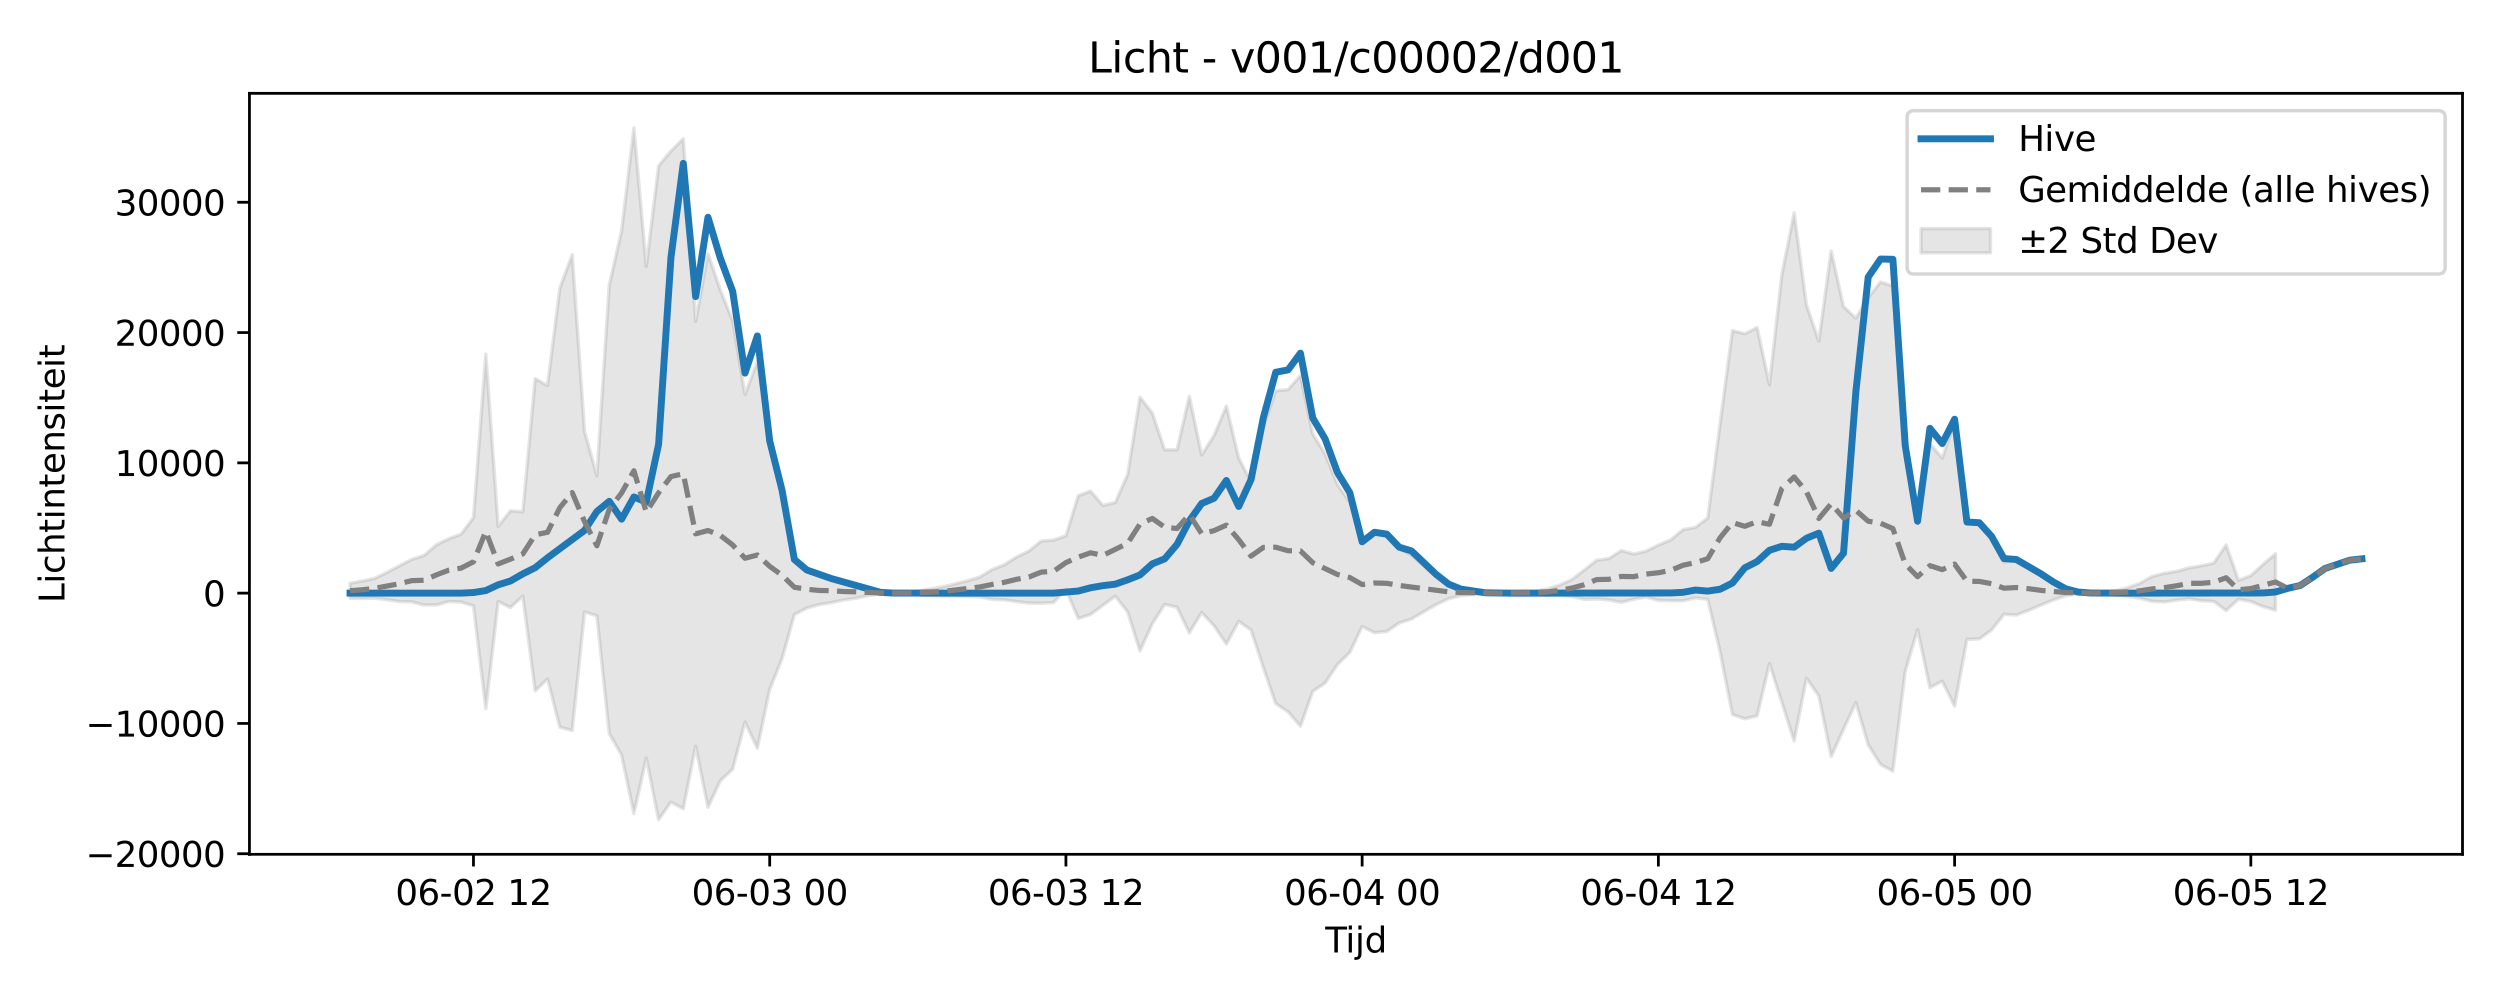 <?xml version="1.0" encoding="utf-8" standalone="no"?>
<!DOCTYPE svg PUBLIC "-//W3C//DTD SVG 1.1//EN"
  "http://www.w3.org/Graphics/SVG/1.1/DTD/svg11.dtd">
<svg xmlns:xlink="http://www.w3.org/1999/xlink" width="720pt" height="288pt" viewBox="0 0 720 288" xmlns="http://www.w3.org/2000/svg" version="1.1">
 <defs>
  <style type="text/css">*{stroke-linejoin: round; stroke-linecap: butt}</style>
 </defs>
 <g id="figure_1">
  <g id="patch_1">
   <path d="M 0 288 
L 720 288 
L 720 0 
L 0 0 
z
" style="fill: #ffffff"/>
  </g>
  <g id="axes_1">
   <g id="patch_2">
    <path d="M 71.84 246.04 
L 709.2 246.04 
L 709.2 26.88 
L 71.84 26.88 
z
" style="fill: #ffffff"/>
   </g>
   <g id="FillBetweenPolyCollection_1">
    <defs>
     <path id="m707fa837f9" d="M 100.811 -120.028 
L 100.811 -115.718 
L 104.366 -115.632 
L 107.92 -115.706 
L 111.475 -115.296 
L 115.03 -114.743 
L 118.584 -114.662 
L 122.139 -113.744 
L 125.694 -113.79 
L 129.249 -114.767 
L 132.803 -114.609 
L 136.358 -113.494 
L 139.913 -83.909 
L 143.467 -114.769 
L 147.022 -113.027 
L 150.577 -116.335 
L 154.132 -89.032 
L 157.686 -92.454 
L 161.241 -78.601 
L 164.796 -77.619 
L 168.35 -111.748 
L 171.905 -110.667 
L 175.46 -76.762 
L 179.015 -70.55 
L 182.569 -53.676 
L 186.124 -69.714 
L 189.679 -51.922 
L 193.233 -56.99 
L 196.788 -55.078 
L 200.343 -73.093 
L 203.898 -55.512 
L 207.452 -63.145 
L 211.007 -66.466 
L 214.562 -80.051 
L 218.116 -72.497 
L 221.671 -89.466 
L 225.226 -98.288 
L 228.781 -111.013 
L 232.335 -112.862 
L 235.89 -113.867 
L 239.445 -114.45 
L 242.999 -115.207 
L 246.554 -115.715 
L 250.109 -116.474 
L 253.664 -117.042 
L 257.218 -117.163 
L 260.773 -117.105 
L 264.328 -116.818 
L 267.882 -116.49 
L 271.437 -116.327 
L 274.992 -116.335 
L 278.547 -116.211 
L 282.101 -116.088 
L 285.656 -115.4 
L 289.211 -115.257 
L 292.765 -114.748 
L 296.32 -114.319 
L 299.875 -114.281 
L 303.43 -114.474 
L 306.984 -118.237 
L 310.539 -109.886 
L 314.094 -111.037 
L 317.648 -113.679 
L 321.203 -116.298 
L 324.758 -111.75 
L 328.313 -100.527 
L 331.867 -108.36 
L 335.422 -113.921 
L 338.977 -113.104 
L 342.531 -105.76 
L 346.086 -111.607 
L 349.641 -107.795 
L 353.196 -102.504 
L 356.75 -109.07 
L 360.305 -106.534 
L 363.86 -95.682 
L 367.414 -85.376 
L 370.969 -82.984 
L 374.524 -78.845 
L 378.079 -88.91 
L 381.633 -91.259 
L 385.188 -96.615 
L 388.743 -100.073 
L 392.297 -107.582 
L 395.852 -105.783 
L 399.407 -106.138 
L 402.961 -108.569 
L 406.516 -109.725 
L 410.071 -111.83 
L 413.626 -113.874 
L 417.18 -115.571 
L 420.735 -116.465 
L 424.29 -116.805 
L 427.844 -117.115 
L 431.399 -117.161 
L 434.954 -117.074 
L 438.509 -116.767 
L 442.063 -116.905 
L 445.618 -116.623 
L 449.173 -116.463 
L 452.727 -116.177 
L 456.282 -115.379 
L 459.837 -115.512 
L 463.392 -115.205 
L 466.946 -114.518 
L 470.501 -115.41 
L 474.056 -116.057 
L 477.61 -115.081 
L 481.165 -114.985 
L 484.72 -114.963 
L 488.275 -115.829 
L 491.829 -115.377 
L 495.384 -100.327 
L 498.939 -82.23 
L 502.493 -80.98 
L 506.048 -81.825 
L 509.603 -96.85 
L 513.158 -85.774 
L 516.712 -74.615 
L 520.267 -92.652 
L 523.822 -87.605 
L 527.376 -70.134 
L 530.931 -77.954 
L 534.486 -85.665 
L 538.041 -73.503 
L 541.595 -67.842 
L 545.15 -65.921 
L 548.705 -94.642 
L 552.259 -106.621 
L 555.814 -89.974 
L 559.369 -91.808 
L 562.924 -84.665 
L 566.478 -103.871 
L 570.033 -103.995 
L 573.588 -106.563 
L 577.142 -111.069 
L 580.697 -110.878 
L 584.252 -112.201 
L 587.807 -113.764 
L 591.361 -115.203 
L 594.916 -116.409 
L 598.471 -116.976 
L 602.025 -117.151 
L 605.58 -117.071 
L 609.135 -116.77 
L 612.69 -116.274 
L 616.244 -115.706 
L 619.799 -114.829 
L 623.354 -114.622 
L 626.908 -115.156 
L 630.463 -115.571 
L 634.018 -114.973 
L 637.573 -114.806 
L 641.127 -112.155 
L 644.682 -115.418 
L 648.237 -114.773 
L 651.791 -113.29 
L 655.346 -112.258 
L 655.346 -128.502 
L 655.346 -128.502 
L 651.791 -125.479 
L 648.237 -122.211 
L 644.682 -120.857 
L 641.127 -131.063 
L 637.573 -125.812 
L 634.018 -125.049 
L 630.463 -124.448 
L 626.908 -123.456 
L 623.354 -122.889 
L 619.799 -121.953 
L 616.244 -119.979 
L 612.69 -118.708 
L 609.135 -117.842 
L 605.58 -117.336 
L 602.025 -117.221 
L 598.471 -117.469 
L 594.916 -118.3 
L 591.361 -120.069 
L 587.807 -122.179 
L 584.252 -124.703 
L 580.697 -126.704 
L 577.142 -126.13 
L 573.588 -133.233 
L 570.033 -137.119 
L 566.478 -137.308 
L 562.924 -166.411 
L 559.369 -156.079 
L 555.814 -160.22 
L 552.259 -137.216 
L 548.705 -156.473 
L 545.15 -205.616 
L 541.595 -206.775 
L 538.041 -202.292 
L 534.486 -196.359 
L 530.931 -199.687 
L 527.376 -215.705 
L 523.822 -189.741 
L 520.267 -200.106 
L 516.712 -226.659 
L 513.158 -208.8 
L 509.603 -177.165 
L 506.048 -193.667 
L 502.493 -191.878 
L 498.939 -192.775 
L 495.384 -165.908 
L 491.829 -138.811 
L 488.275 -136.105 
L 484.72 -135.473 
L 481.165 -132.502 
L 477.61 -131.019 
L 474.056 -129.277 
L 470.501 -128.434 
L 466.946 -129.452 
L 463.392 -127.124 
L 459.837 -126.65 
L 456.282 -123.829 
L 452.727 -121.099 
L 449.173 -119.496 
L 445.618 -118.355 
L 442.063 -117.7 
L 438.509 -117.825 
L 434.954 -117.336 
L 431.399 -117.202 
L 427.844 -117.266 
L 424.29 -117.72 
L 420.735 -118.218 
L 417.18 -119.528 
L 413.626 -122.017 
L 410.071 -125.013 
L 406.516 -128.1 
L 402.961 -130.198 
L 399.407 -133.877 
L 395.852 -134.414 
L 392.297 -131.716 
L 388.743 -143.279 
L 385.188 -148.481 
L 381.633 -157.255 
L 378.079 -162.953 
L 374.524 -179.86 
L 370.969 -175.789 
L 367.414 -175.428 
L 363.86 -165.001 
L 360.305 -149.139 
L 356.75 -156.084 
L 353.196 -171.027 
L 349.641 -162.557 
L 346.086 -156.951 
L 342.531 -173.842 
L 338.977 -158.469 
L 335.422 -158.448 
L 331.867 -169.01 
L 328.313 -173.617 
L 324.758 -151.319 
L 321.203 -143.264 
L 317.648 -142.425 
L 314.094 -146.547 
L 310.539 -145.221 
L 306.984 -133.698 
L 303.43 -132.447 
L 299.875 -132.18 
L 296.32 -129.299 
L 292.765 -127.566 
L 289.211 -125.317 
L 285.656 -123.938 
L 282.101 -121.782 
L 278.547 -120.725 
L 274.992 -119.825 
L 271.437 -118.956 
L 267.882 -118.391 
L 264.328 -117.731 
L 260.773 -117.281 
L 257.218 -117.197 
L 253.664 -117.373 
L 250.109 -118.205 
L 246.554 -119.386 
L 242.999 -120.063 
L 239.445 -121.301 
L 235.89 -122.028 
L 232.335 -123.747 
L 228.781 -126.723 
L 225.226 -146.358 
L 221.671 -160.338 
L 218.116 -183.832 
L 214.562 -174.4 
L 211.007 -195.613 
L 207.452 -204.48 
L 203.898 -214.916 
L 200.343 -195.42 
L 196.788 -248.044 
L 193.233 -244.509 
L 189.679 -240.238 
L 186.124 -211.309 
L 182.569 -251.158 
L 179.015 -221.505 
L 175.46 -205.843 
L 171.905 -150.961 
L 168.35 -163.799 
L 164.796 -214.655 
L 161.241 -205.022 
L 157.686 -176.954 
L 154.132 -178.935 
L 150.577 -140.609 
L 147.022 -140.908 
L 143.467 -136.405 
L 139.913 -186.025 
L 136.358 -138.908 
L 132.803 -134.164 
L 129.249 -132.825 
L 125.694 -131.094 
L 122.139 -128.018 
L 118.584 -126.888 
L 115.03 -125.036 
L 111.475 -123.146 
L 107.92 -121.424 
L 104.366 -120.665 
L 100.811 -120.028 
z
" style="stroke: #808080; stroke-opacity: 0.2"/>
    </defs>
    <g clip-path="url(#pff10b70422)">
     <use xlink:href="#m707fa837f9" x="0" y="288" style="fill: #808080; fill-opacity: 0.2; stroke: #808080; stroke-opacity: 0.2"/>
    </g>
   </g>
   <g id="matplotlib.axis_1">
    <g id="xtick_1">
     <g id="line2d_1">
      <defs>
       <path id="mcce9b9f6b6" d="M 0 0 
L 0 3.5 
" style="stroke: #000000; stroke-width: 0.8"/>
      </defs>
      <g>
       <use xlink:href="#mcce9b9f6b6" x="136.358" y="246.04" style="stroke: #000000; stroke-width: 0.8"/>
      </g>
     </g>
     <g id="text_1">
      <!-- 06-02 12 -->
      <g transform="translate(113.878 260.638) scale(0.1 -0.1)">
       <defs>
        <path id="DejaVuSans-30" d="M 2034 4250 
Q 1547 4250 1301 3770 
Q 1056 3291 1056 2328 
Q 1056 1369 1301 889 
Q 1547 409 2034 409 
Q 2525 409 2770 889 
Q 3016 1369 3016 2328 
Q 3016 3291 2770 3770 
Q 2525 4250 2034 4250 
z
M 2034 4750 
Q 2819 4750 3233 4129 
Q 3647 3509 3647 2328 
Q 3647 1150 3233 529 
Q 2819 -91 2034 -91 
Q 1250 -91 836 529 
Q 422 1150 422 2328 
Q 422 3509 836 4129 
Q 1250 4750 2034 4750 
z
" transform="scale(0.016)"/>
        <path id="DejaVuSans-36" d="M 2113 2584 
Q 1688 2584 1439 2293 
Q 1191 2003 1191 1497 
Q 1191 994 1439 701 
Q 1688 409 2113 409 
Q 2538 409 2786 701 
Q 3034 994 3034 1497 
Q 3034 2003 2786 2293 
Q 2538 2584 2113 2584 
z
M 3366 4563 
L 3366 3988 
Q 3128 4100 2886 4159 
Q 2644 4219 2406 4219 
Q 1781 4219 1451 3797 
Q 1122 3375 1075 2522 
Q 1259 2794 1537 2939 
Q 1816 3084 2150 3084 
Q 2853 3084 3261 2657 
Q 3669 2231 3669 1497 
Q 3669 778 3244 343 
Q 2819 -91 2113 -91 
Q 1303 -91 875 529 
Q 447 1150 447 2328 
Q 447 3434 972 4092 
Q 1497 4750 2381 4750 
Q 2619 4750 2861 4703 
Q 3103 4656 3366 4563 
z
" transform="scale(0.016)"/>
        <path id="DejaVuSans-2d" d="M 313 2009 
L 1997 2009 
L 1997 1497 
L 313 1497 
L 313 2009 
z
" transform="scale(0.016)"/>
        <path id="DejaVuSans-32" d="M 1228 531 
L 3431 531 
L 3431 0 
L 469 0 
L 469 531 
Q 828 903 1448 1529 
Q 2069 2156 2228 2338 
Q 2531 2678 2651 2914 
Q 2772 3150 2772 3378 
Q 2772 3750 2511 3984 
Q 2250 4219 1831 4219 
Q 1534 4219 1204 4116 
Q 875 4013 500 3803 
L 500 4441 
Q 881 4594 1212 4672 
Q 1544 4750 1819 4750 
Q 2544 4750 2975 4387 
Q 3406 4025 3406 3419 
Q 3406 3131 3298 2873 
Q 3191 2616 2906 2266 
Q 2828 2175 2409 1742 
Q 1991 1309 1228 531 
z
" transform="scale(0.016)"/>
        <path id="DejaVuSans-20" transform="scale(0.016)"/>
        <path id="DejaVuSans-31" d="M 794 531 
L 1825 531 
L 1825 4091 
L 703 3866 
L 703 4441 
L 1819 4666 
L 2450 4666 
L 2450 531 
L 3481 531 
L 3481 0 
L 794 0 
L 794 531 
z
" transform="scale(0.016)"/>
       </defs>
       <use xlink:href="#DejaVuSans-30"/>
       <use xlink:href="#DejaVuSans-36" transform="translate(63.623 0)"/>
       <use xlink:href="#DejaVuSans-2d" transform="translate(127.246 0)"/>
       <use xlink:href="#DejaVuSans-30" transform="translate(163.33 0)"/>
       <use xlink:href="#DejaVuSans-32" transform="translate(226.953 0)"/>
       <use xlink:href="#DejaVuSans-20" transform="translate(290.576 0)"/>
       <use xlink:href="#DejaVuSans-31" transform="translate(322.363 0)"/>
       <use xlink:href="#DejaVuSans-32" transform="translate(385.986 0)"/>
      </g>
     </g>
    </g>
    <g id="xtick_2">
     <g id="line2d_2">
      <g>
       <use xlink:href="#mcce9b9f6b6" x="221.671" y="246.04" style="stroke: #000000; stroke-width: 0.8"/>
      </g>
     </g>
     <g id="text_2">
      <!-- 06-03 00 -->
      <g transform="translate(199.191 260.638) scale(0.1 -0.1)">
       <defs>
        <path id="DejaVuSans-33" d="M 2597 2516 
Q 3050 2419 3304 2112 
Q 3559 1806 3559 1356 
Q 3559 666 3084 287 
Q 2609 -91 1734 -91 
Q 1441 -91 1130 -33 
Q 819 25 488 141 
L 488 750 
Q 750 597 1062 519 
Q 1375 441 1716 441 
Q 2309 441 2620 675 
Q 2931 909 2931 1356 
Q 2931 1769 2642 2001 
Q 2353 2234 1838 2234 
L 1294 2234 
L 1294 2753 
L 1863 2753 
Q 2328 2753 2575 2939 
Q 2822 3125 2822 3475 
Q 2822 3834 2567 4026 
Q 2313 4219 1838 4219 
Q 1578 4219 1281 4162 
Q 984 4106 628 3988 
L 628 4550 
Q 988 4650 1302 4700 
Q 1616 4750 1894 4750 
Q 2613 4750 3031 4423 
Q 3450 4097 3450 3541 
Q 3450 3153 3228 2886 
Q 3006 2619 2597 2516 
z
" transform="scale(0.016)"/>
       </defs>
       <use xlink:href="#DejaVuSans-30"/>
       <use xlink:href="#DejaVuSans-36" transform="translate(63.623 0)"/>
       <use xlink:href="#DejaVuSans-2d" transform="translate(127.246 0)"/>
       <use xlink:href="#DejaVuSans-30" transform="translate(163.33 0)"/>
       <use xlink:href="#DejaVuSans-33" transform="translate(226.953 0)"/>
       <use xlink:href="#DejaVuSans-20" transform="translate(290.576 0)"/>
       <use xlink:href="#DejaVuSans-30" transform="translate(322.363 0)"/>
       <use xlink:href="#DejaVuSans-30" transform="translate(385.986 0)"/>
      </g>
     </g>
    </g>
    <g id="xtick_3">
     <g id="line2d_3">
      <g>
       <use xlink:href="#mcce9b9f6b6" x="306.984" y="246.04" style="stroke: #000000; stroke-width: 0.8"/>
      </g>
     </g>
     <g id="text_3">
      <!-- 06-03 12 -->
      <g transform="translate(284.504 260.638) scale(0.1 -0.1)">
       <use xlink:href="#DejaVuSans-30"/>
       <use xlink:href="#DejaVuSans-36" transform="translate(63.623 0)"/>
       <use xlink:href="#DejaVuSans-2d" transform="translate(127.246 0)"/>
       <use xlink:href="#DejaVuSans-30" transform="translate(163.33 0)"/>
       <use xlink:href="#DejaVuSans-33" transform="translate(226.953 0)"/>
       <use xlink:href="#DejaVuSans-20" transform="translate(290.576 0)"/>
       <use xlink:href="#DejaVuSans-31" transform="translate(322.363 0)"/>
       <use xlink:href="#DejaVuSans-32" transform="translate(385.986 0)"/>
      </g>
     </g>
    </g>
    <g id="xtick_4">
     <g id="line2d_4">
      <g>
       <use xlink:href="#mcce9b9f6b6" x="392.297" y="246.04" style="stroke: #000000; stroke-width: 0.8"/>
      </g>
     </g>
     <g id="text_4">
      <!-- 06-04 00 -->
      <g transform="translate(369.817 260.638) scale(0.1 -0.1)">
       <defs>
        <path id="DejaVuSans-34" d="M 2419 4116 
L 825 1625 
L 2419 1625 
L 2419 4116 
z
M 2253 4666 
L 3047 4666 
L 3047 1625 
L 3713 1625 
L 3713 1100 
L 3047 1100 
L 3047 0 
L 2419 0 
L 2419 1100 
L 313 1100 
L 313 1709 
L 2253 4666 
z
" transform="scale(0.016)"/>
       </defs>
       <use xlink:href="#DejaVuSans-30"/>
       <use xlink:href="#DejaVuSans-36" transform="translate(63.623 0)"/>
       <use xlink:href="#DejaVuSans-2d" transform="translate(127.246 0)"/>
       <use xlink:href="#DejaVuSans-30" transform="translate(163.33 0)"/>
       <use xlink:href="#DejaVuSans-34" transform="translate(226.953 0)"/>
       <use xlink:href="#DejaVuSans-20" transform="translate(290.576 0)"/>
       <use xlink:href="#DejaVuSans-30" transform="translate(322.363 0)"/>
       <use xlink:href="#DejaVuSans-30" transform="translate(385.986 0)"/>
      </g>
     </g>
    </g>
    <g id="xtick_5">
     <g id="line2d_5">
      <g>
       <use xlink:href="#mcce9b9f6b6" x="477.61" y="246.04" style="stroke: #000000; stroke-width: 0.8"/>
      </g>
     </g>
     <g id="text_5">
      <!-- 06-04 12 -->
      <g transform="translate(455.13 260.638) scale(0.1 -0.1)">
       <use xlink:href="#DejaVuSans-30"/>
       <use xlink:href="#DejaVuSans-36" transform="translate(63.623 0)"/>
       <use xlink:href="#DejaVuSans-2d" transform="translate(127.246 0)"/>
       <use xlink:href="#DejaVuSans-30" transform="translate(163.33 0)"/>
       <use xlink:href="#DejaVuSans-34" transform="translate(226.953 0)"/>
       <use xlink:href="#DejaVuSans-20" transform="translate(290.576 0)"/>
       <use xlink:href="#DejaVuSans-31" transform="translate(322.363 0)"/>
       <use xlink:href="#DejaVuSans-32" transform="translate(385.986 0)"/>
      </g>
     </g>
    </g>
    <g id="xtick_6">
     <g id="line2d_6">
      <g>
       <use xlink:href="#mcce9b9f6b6" x="562.924" y="246.04" style="stroke: #000000; stroke-width: 0.8"/>
      </g>
     </g>
     <g id="text_6">
      <!-- 06-05 00 -->
      <g transform="translate(540.443 260.638) scale(0.1 -0.1)">
       <defs>
        <path id="DejaVuSans-35" d="M 691 4666 
L 3169 4666 
L 3169 4134 
L 1269 4134 
L 1269 2991 
Q 1406 3038 1543 3061 
Q 1681 3084 1819 3084 
Q 2600 3084 3056 2656 
Q 3513 2228 3513 1497 
Q 3513 744 3044 326 
Q 2575 -91 1722 -91 
Q 1428 -91 1123 -41 
Q 819 9 494 109 
L 494 744 
Q 775 591 1075 516 
Q 1375 441 1709 441 
Q 2250 441 2565 725 
Q 2881 1009 2881 1497 
Q 2881 1984 2565 2268 
Q 2250 2553 1709 2553 
Q 1456 2553 1204 2497 
Q 953 2441 691 2322 
L 691 4666 
z
" transform="scale(0.016)"/>
       </defs>
       <use xlink:href="#DejaVuSans-30"/>
       <use xlink:href="#DejaVuSans-36" transform="translate(63.623 0)"/>
       <use xlink:href="#DejaVuSans-2d" transform="translate(127.246 0)"/>
       <use xlink:href="#DejaVuSans-30" transform="translate(163.33 0)"/>
       <use xlink:href="#DejaVuSans-35" transform="translate(226.953 0)"/>
       <use xlink:href="#DejaVuSans-20" transform="translate(290.576 0)"/>
       <use xlink:href="#DejaVuSans-30" transform="translate(322.363 0)"/>
       <use xlink:href="#DejaVuSans-30" transform="translate(385.986 0)"/>
      </g>
     </g>
    </g>
    <g id="xtick_7">
     <g id="line2d_7">
      <g>
       <use xlink:href="#mcce9b9f6b6" x="648.237" y="246.04" style="stroke: #000000; stroke-width: 0.8"/>
      </g>
     </g>
     <g id="text_7">
      <!-- 06-05 12 -->
      <g transform="translate(625.756 260.638) scale(0.1 -0.1)">
       <use xlink:href="#DejaVuSans-30"/>
       <use xlink:href="#DejaVuSans-36" transform="translate(63.623 0)"/>
       <use xlink:href="#DejaVuSans-2d" transform="translate(127.246 0)"/>
       <use xlink:href="#DejaVuSans-30" transform="translate(163.33 0)"/>
       <use xlink:href="#DejaVuSans-35" transform="translate(226.953 0)"/>
       <use xlink:href="#DejaVuSans-20" transform="translate(290.576 0)"/>
       <use xlink:href="#DejaVuSans-31" transform="translate(322.363 0)"/>
       <use xlink:href="#DejaVuSans-32" transform="translate(385.986 0)"/>
      </g>
     </g>
    </g>
    <g id="text_8">
     <!-- Tijd -->
     <g transform="translate(381.67 274.317) scale(0.1 -0.1)">
      <defs>
       <path id="DejaVuSans-54" d="M -19 4666 
L 3928 4666 
L 3928 4134 
L 2272 4134 
L 2272 0 
L 1638 0 
L 1638 4134 
L -19 4134 
L -19 4666 
z
" transform="scale(0.016)"/>
       <path id="DejaVuSans-69" d="M 603 3500 
L 1178 3500 
L 1178 0 
L 603 0 
L 603 3500 
z
M 603 4863 
L 1178 4863 
L 1178 4134 
L 603 4134 
L 603 4863 
z
" transform="scale(0.016)"/>
       <path id="DejaVuSans-6a" d="M 603 3500 
L 1178 3500 
L 1178 -63 
Q 1178 -731 923 -1031 
Q 669 -1331 103 -1331 
L -116 -1331 
L -116 -844 
L 38 -844 
Q 366 -844 484 -692 
Q 603 -541 603 -63 
L 603 3500 
z
M 603 4863 
L 1178 4863 
L 1178 4134 
L 603 4134 
L 603 4863 
z
" transform="scale(0.016)"/>
       <path id="DejaVuSans-64" d="M 2906 2969 
L 2906 4863 
L 3481 4863 
L 3481 0 
L 2906 0 
L 2906 525 
Q 2725 213 2448 61 
Q 2172 -91 1784 -91 
Q 1150 -91 751 415 
Q 353 922 353 1747 
Q 353 2572 751 3078 
Q 1150 3584 1784 3584 
Q 2172 3584 2448 3432 
Q 2725 3281 2906 2969 
z
M 947 1747 
Q 947 1113 1208 752 
Q 1469 391 1925 391 
Q 2381 391 2643 752 
Q 2906 1113 2906 1747 
Q 2906 2381 2643 2742 
Q 2381 3103 1925 3103 
Q 1469 3103 1208 2742 
Q 947 2381 947 1747 
z
" transform="scale(0.016)"/>
      </defs>
      <use xlink:href="#DejaVuSans-54"/>
      <use xlink:href="#DejaVuSans-69" transform="translate(57.959 0)"/>
      <use xlink:href="#DejaVuSans-6a" transform="translate(85.742 0)"/>
      <use xlink:href="#DejaVuSans-64" transform="translate(113.525 0)"/>
     </g>
    </g>
   </g>
   <g id="matplotlib.axis_2">
    <g id="ytick_1">
     <g id="line2d_8">
      <defs>
       <path id="m4def86d033" d="M 0 0 
L -3.5 0 
" style="stroke: #000000; stroke-width: 0.8"/>
      </defs>
      <g>
       <use xlink:href="#m4def86d033" x="71.84" y="245.87" style="stroke: #000000; stroke-width: 0.8"/>
      </g>
     </g>
     <g id="text_9">
      <!-- −20000 -->
      <g transform="translate(24.648 249.669) scale(0.1 -0.1)">
       <defs>
        <path id="DejaVuSans-2212" d="M 678 2272 
L 4684 2272 
L 4684 1741 
L 678 1741 
L 678 2272 
z
" transform="scale(0.016)"/>
       </defs>
       <use xlink:href="#DejaVuSans-2212"/>
       <use xlink:href="#DejaVuSans-32" transform="translate(83.789 0)"/>
       <use xlink:href="#DejaVuSans-30" transform="translate(147.412 0)"/>
       <use xlink:href="#DejaVuSans-30" transform="translate(211.035 0)"/>
       <use xlink:href="#DejaVuSans-30" transform="translate(274.658 0)"/>
       <use xlink:href="#DejaVuSans-30" transform="translate(338.281 0)"/>
      </g>
     </g>
    </g>
    <g id="ytick_2">
     <g id="line2d_9">
      <g>
       <use xlink:href="#m4def86d033" x="71.84" y="208.347" style="stroke: #000000; stroke-width: 0.8"/>
      </g>
     </g>
     <g id="text_10">
      <!-- −10000 -->
      <g transform="translate(24.648 212.146) scale(0.1 -0.1)">
       <use xlink:href="#DejaVuSans-2212"/>
       <use xlink:href="#DejaVuSans-31" transform="translate(83.789 0)"/>
       <use xlink:href="#DejaVuSans-30" transform="translate(147.412 0)"/>
       <use xlink:href="#DejaVuSans-30" transform="translate(211.035 0)"/>
       <use xlink:href="#DejaVuSans-30" transform="translate(274.658 0)"/>
       <use xlink:href="#DejaVuSans-30" transform="translate(338.281 0)"/>
      </g>
     </g>
    </g>
    <g id="ytick_3">
     <g id="line2d_10">
      <g>
       <use xlink:href="#m4def86d033" x="71.84" y="170.824" style="stroke: #000000; stroke-width: 0.8"/>
      </g>
     </g>
     <g id="text_11">
      <!-- 0 -->
      <g transform="translate(58.477 174.623) scale(0.1 -0.1)">
       <use xlink:href="#DejaVuSans-30"/>
      </g>
     </g>
    </g>
    <g id="ytick_4">
     <g id="line2d_11">
      <g>
       <use xlink:href="#m4def86d033" x="71.84" y="133.301" style="stroke: #000000; stroke-width: 0.8"/>
      </g>
     </g>
     <g id="text_12">
      <!-- 10000 -->
      <g transform="translate(33.028 137.1) scale(0.1 -0.1)">
       <use xlink:href="#DejaVuSans-31"/>
       <use xlink:href="#DejaVuSans-30" transform="translate(63.623 0)"/>
       <use xlink:href="#DejaVuSans-30" transform="translate(127.246 0)"/>
       <use xlink:href="#DejaVuSans-30" transform="translate(190.869 0)"/>
       <use xlink:href="#DejaVuSans-30" transform="translate(254.492 0)"/>
      </g>
     </g>
    </g>
    <g id="ytick_5">
     <g id="line2d_12">
      <g>
       <use xlink:href="#m4def86d033" x="71.84" y="95.778" style="stroke: #000000; stroke-width: 0.8"/>
      </g>
     </g>
     <g id="text_13">
      <!-- 20000 -->
      <g transform="translate(33.028 99.577) scale(0.1 -0.1)">
       <use xlink:href="#DejaVuSans-32"/>
       <use xlink:href="#DejaVuSans-30" transform="translate(63.623 0)"/>
       <use xlink:href="#DejaVuSans-30" transform="translate(127.246 0)"/>
       <use xlink:href="#DejaVuSans-30" transform="translate(190.869 0)"/>
       <use xlink:href="#DejaVuSans-30" transform="translate(254.492 0)"/>
      </g>
     </g>
    </g>
    <g id="ytick_6">
     <g id="line2d_13">
      <g>
       <use xlink:href="#m4def86d033" x="71.84" y="58.254" style="stroke: #000000; stroke-width: 0.8"/>
      </g>
     </g>
     <g id="text_14">
      <!-- 30000 -->
      <g transform="translate(33.028 62.054) scale(0.1 -0.1)">
       <use xlink:href="#DejaVuSans-33"/>
       <use xlink:href="#DejaVuSans-30" transform="translate(63.623 0)"/>
       <use xlink:href="#DejaVuSans-30" transform="translate(127.246 0)"/>
       <use xlink:href="#DejaVuSans-30" transform="translate(190.869 0)"/>
       <use xlink:href="#DejaVuSans-30" transform="translate(254.492 0)"/>
      </g>
     </g>
    </g>
    <g id="text_15">
     <!-- Lichtintensiteit -->
     <g transform="translate(18.568 173.656) rotate(-90) scale(0.1 -0.1)">
      <defs>
       <path id="DejaVuSans-4c" d="M 628 4666 
L 1259 4666 
L 1259 531 
L 3531 531 
L 3531 0 
L 628 0 
L 628 4666 
z
" transform="scale(0.016)"/>
       <path id="DejaVuSans-63" d="M 3122 3366 
L 3122 2828 
Q 2878 2963 2633 3030 
Q 2388 3097 2138 3097 
Q 1578 3097 1268 2742 
Q 959 2388 959 1747 
Q 959 1106 1268 751 
Q 1578 397 2138 397 
Q 2388 397 2633 464 
Q 2878 531 3122 666 
L 3122 134 
Q 2881 22 2623 -34 
Q 2366 -91 2075 -91 
Q 1284 -91 818 406 
Q 353 903 353 1747 
Q 353 2603 823 3093 
Q 1294 3584 2113 3584 
Q 2378 3584 2631 3529 
Q 2884 3475 3122 3366 
z
" transform="scale(0.016)"/>
       <path id="DejaVuSans-68" d="M 3513 2113 
L 3513 0 
L 2938 0 
L 2938 2094 
Q 2938 2591 2744 2837 
Q 2550 3084 2163 3084 
Q 1697 3084 1428 2787 
Q 1159 2491 1159 1978 
L 1159 0 
L 581 0 
L 581 4863 
L 1159 4863 
L 1159 2956 
Q 1366 3272 1645 3428 
Q 1925 3584 2291 3584 
Q 2894 3584 3203 3211 
Q 3513 2838 3513 2113 
z
" transform="scale(0.016)"/>
       <path id="DejaVuSans-74" d="M 1172 4494 
L 1172 3500 
L 2356 3500 
L 2356 3053 
L 1172 3053 
L 1172 1153 
Q 1172 725 1289 603 
Q 1406 481 1766 481 
L 2356 481 
L 2356 0 
L 1766 0 
Q 1100 0 847 248 
Q 594 497 594 1153 
L 594 3053 
L 172 3053 
L 172 3500 
L 594 3500 
L 594 4494 
L 1172 4494 
z
" transform="scale(0.016)"/>
       <path id="DejaVuSans-6e" d="M 3513 2113 
L 3513 0 
L 2938 0 
L 2938 2094 
Q 2938 2591 2744 2837 
Q 2550 3084 2163 3084 
Q 1697 3084 1428 2787 
Q 1159 2491 1159 1978 
L 1159 0 
L 581 0 
L 581 3500 
L 1159 3500 
L 1159 2956 
Q 1366 3272 1645 3428 
Q 1925 3584 2291 3584 
Q 2894 3584 3203 3211 
Q 3513 2838 3513 2113 
z
" transform="scale(0.016)"/>
       <path id="DejaVuSans-65" d="M 3597 1894 
L 3597 1613 
L 953 1613 
Q 991 1019 1311 708 
Q 1631 397 2203 397 
Q 2534 397 2845 478 
Q 3156 559 3463 722 
L 3463 178 
Q 3153 47 2828 -22 
Q 2503 -91 2169 -91 
Q 1331 -91 842 396 
Q 353 884 353 1716 
Q 353 2575 817 3079 
Q 1281 3584 2069 3584 
Q 2775 3584 3186 3129 
Q 3597 2675 3597 1894 
z
M 3022 2063 
Q 3016 2534 2758 2815 
Q 2500 3097 2075 3097 
Q 1594 3097 1305 2825 
Q 1016 2553 972 2059 
L 3022 2063 
z
" transform="scale(0.016)"/>
       <path id="DejaVuSans-73" d="M 2834 3397 
L 2834 2853 
Q 2591 2978 2328 3040 
Q 2066 3103 1784 3103 
Q 1356 3103 1142 2972 
Q 928 2841 928 2578 
Q 928 2378 1081 2264 
Q 1234 2150 1697 2047 
L 1894 2003 
Q 2506 1872 2764 1633 
Q 3022 1394 3022 966 
Q 3022 478 2636 193 
Q 2250 -91 1575 -91 
Q 1294 -91 989 -36 
Q 684 19 347 128 
L 347 722 
Q 666 556 975 473 
Q 1284 391 1588 391 
Q 1994 391 2212 530 
Q 2431 669 2431 922 
Q 2431 1156 2273 1281 
Q 2116 1406 1581 1522 
L 1381 1569 
Q 847 1681 609 1914 
Q 372 2147 372 2553 
Q 372 3047 722 3315 
Q 1072 3584 1716 3584 
Q 2034 3584 2315 3537 
Q 2597 3491 2834 3397 
z
" transform="scale(0.016)"/>
      </defs>
      <use xlink:href="#DejaVuSans-4c"/>
      <use xlink:href="#DejaVuSans-69" transform="translate(55.713 0)"/>
      <use xlink:href="#DejaVuSans-63" transform="translate(83.496 0)"/>
      <use xlink:href="#DejaVuSans-68" transform="translate(138.477 0)"/>
      <use xlink:href="#DejaVuSans-74" transform="translate(201.855 0)"/>
      <use xlink:href="#DejaVuSans-69" transform="translate(241.064 0)"/>
      <use xlink:href="#DejaVuSans-6e" transform="translate(268.848 0)"/>
      <use xlink:href="#DejaVuSans-74" transform="translate(332.227 0)"/>
      <use xlink:href="#DejaVuSans-65" transform="translate(371.436 0)"/>
      <use xlink:href="#DejaVuSans-6e" transform="translate(432.959 0)"/>
      <use xlink:href="#DejaVuSans-73" transform="translate(496.338 0)"/>
      <use xlink:href="#DejaVuSans-69" transform="translate(548.438 0)"/>
      <use xlink:href="#DejaVuSans-74" transform="translate(576.221 0)"/>
      <use xlink:href="#DejaVuSans-65" transform="translate(615.43 0)"/>
      <use xlink:href="#DejaVuSans-69" transform="translate(676.953 0)"/>
      <use xlink:href="#DejaVuSans-74" transform="translate(704.736 0)"/>
     </g>
    </g>
   </g>
   <g id="line2d_14">
    <path d="M 100.811 170.824 
L 132.803 170.819 
L 136.358 170.652 
L 139.913 170.083 
L 143.467 168.424 
L 147.022 167.323 
L 150.577 165.269 
L 154.132 163.499 
L 157.686 160.647 
L 168.35 152.752 
L 171.905 147.308 
L 175.46 144.389 
L 179.015 149.513 
L 182.569 143.126 
L 186.124 144.605 
L 189.679 127.951 
L 193.233 74.159 
L 196.788 47.05 
L 200.343 85.423 
L 203.898 62.578 
L 207.452 74.342 
L 211.007 83.893 
L 214.562 107.447 
L 218.116 96.746 
L 221.671 126.989 
L 225.226 141.167 
L 228.781 161.123 
L 232.335 164.142 
L 239.445 166.629 
L 253.664 170.605 
L 257.218 170.801 
L 274.992 170.824 
L 303.43 170.821 
L 310.539 170.216 
L 314.094 169.279 
L 317.648 168.66 
L 321.203 168.241 
L 324.758 166.986 
L 328.313 165.587 
L 331.867 162.389 
L 335.422 160.952 
L 338.977 156.785 
L 342.531 149.997 
L 346.086 145.001 
L 349.641 143.494 
L 353.196 138.383 
L 356.75 145.855 
L 360.305 138.085 
L 363.86 120.201 
L 367.414 107.209 
L 370.969 106.522 
L 374.524 101.71 
L 378.079 120.395 
L 381.633 126.402 
L 385.188 136.08 
L 388.743 141.894 
L 392.297 156.036 
L 395.852 153.291 
L 399.407 153.837 
L 402.961 157.579 
L 406.516 158.67 
L 413.626 165.438 
L 417.18 168.207 
L 420.735 169.665 
L 427.844 170.724 
L 434.954 170.824 
L 481.165 170.771 
L 484.72 170.588 
L 488.275 169.931 
L 491.829 170.236 
L 495.384 169.7 
L 498.939 167.907 
L 502.493 163.529 
L 506.048 161.731 
L 509.603 158.487 
L 513.158 157.331 
L 516.712 157.588 
L 520.267 155.014 
L 523.822 153.548 
L 527.376 163.702 
L 530.931 159.326 
L 534.486 112.84 
L 538.041 79.803 
L 541.595 74.603 
L 545.15 74.677 
L 548.705 128.349 
L 552.259 150.096 
L 555.814 123.364 
L 559.369 127.731 
L 562.924 120.746 
L 566.478 150.348 
L 570.033 150.54 
L 573.588 154.492 
L 577.142 160.862 
L 580.697 161.132 
L 587.807 165.258 
L 591.361 167.605 
L 594.916 169.573 
L 598.471 170.498 
L 602.025 170.785 
L 612.69 170.824 
L 651.791 170.77 
L 655.346 170.491 
L 658.901 169.437 
L 662.456 168.626 
L 666.01 166.274 
L 669.565 163.74 
L 676.674 161.343 
L 680.229 160.943 
L 680.229 160.943 
" clip-path="url(#pff10b70422)" style="fill: none; stroke: #1f77b4; stroke-width: 2; stroke-linecap: square"/>
   </g>
   <g id="line2d_15">
    <path d="M 100.811 170.127 
L 104.366 169.852 
L 107.92 169.435 
L 115.03 168.111 
L 118.584 167.225 
L 122.139 167.119 
L 125.694 165.558 
L 129.249 164.204 
L 132.803 163.613 
L 136.358 161.799 
L 139.913 153.033 
L 143.467 162.413 
L 147.022 161.032 
L 150.577 159.528 
L 154.132 154.016 
L 157.686 153.296 
L 161.241 146.188 
L 164.796 141.863 
L 168.35 150.226 
L 171.905 157.186 
L 175.46 146.697 
L 179.015 141.972 
L 182.569 135.583 
L 186.124 147.489 
L 189.679 141.92 
L 193.233 137.25 
L 196.788 136.439 
L 200.343 153.744 
L 203.898 152.786 
L 207.452 154.187 
L 211.007 156.961 
L 214.562 160.775 
L 218.116 159.836 
L 221.671 163.098 
L 225.226 165.677 
L 228.781 169.132 
L 232.335 169.696 
L 235.89 170.052 
L 239.445 170.125 
L 242.999 170.365 
L 246.554 170.449 
L 253.664 170.793 
L 260.773 170.807 
L 267.882 170.56 
L 271.437 170.359 
L 282.101 169.065 
L 285.656 168.331 
L 289.211 167.713 
L 292.765 166.843 
L 296.32 166.191 
L 299.875 164.769 
L 303.43 164.539 
L 306.984 162.032 
L 310.539 160.447 
L 314.094 159.208 
L 317.648 159.948 
L 324.758 156.466 
L 328.313 150.928 
L 331.867 149.315 
L 335.422 151.816 
L 338.977 152.213 
L 342.531 148.199 
L 346.086 153.721 
L 349.641 152.824 
L 353.196 151.234 
L 356.75 155.423 
L 360.305 160.164 
L 363.86 157.658 
L 367.414 157.598 
L 370.969 158.613 
L 374.524 158.648 
L 378.079 162.068 
L 385.188 165.452 
L 388.743 166.324 
L 392.297 168.351 
L 395.852 167.902 
L 399.407 167.993 
L 402.961 168.617 
L 417.18 170.45 
L 420.735 170.658 
L 431.399 170.819 
L 442.063 170.698 
L 445.618 170.511 
L 449.173 170.021 
L 452.727 169.362 
L 456.282 168.396 
L 459.837 166.919 
L 463.392 166.835 
L 466.946 166.015 
L 470.501 166.078 
L 474.056 165.333 
L 477.61 164.95 
L 481.165 164.257 
L 484.72 162.782 
L 488.275 162.033 
L 491.829 160.906 
L 495.384 154.882 
L 498.939 150.498 
L 502.493 151.571 
L 506.048 150.254 
L 509.603 150.993 
L 513.158 140.713 
L 516.712 137.363 
L 520.267 141.621 
L 523.822 149.327 
L 527.376 145.081 
L 530.931 149.18 
L 534.486 146.988 
L 538.041 150.103 
L 541.595 150.692 
L 545.15 152.232 
L 548.705 162.443 
L 552.259 166.082 
L 555.814 162.903 
L 559.369 164.056 
L 562.924 162.462 
L 566.478 167.411 
L 570.033 167.443 
L 573.588 168.102 
L 577.142 169.4 
L 580.697 169.209 
L 584.252 169.548 
L 587.807 170.029 
L 594.916 170.645 
L 602.025 170.814 
L 609.135 170.694 
L 612.69 170.509 
L 616.244 170.157 
L 619.799 169.609 
L 623.354 169.245 
L 626.908 168.694 
L 630.463 167.991 
L 634.018 167.989 
L 637.573 167.691 
L 641.127 166.391 
L 644.682 169.862 
L 648.237 169.508 
L 655.346 167.62 
L 658.901 169.437 
L 662.456 168.626 
L 666.01 166.274 
L 669.565 163.74 
L 676.674 161.343 
L 680.229 160.943 
L 680.229 160.943 
" clip-path="url(#pff10b70422)" style="fill: none; stroke-dasharray: 5.55,2.4; stroke-dashoffset: 0; stroke: #808080; stroke-width: 1.5"/>
   </g>
   <g id="patch_3">
    <path d="M 71.84 246.04 
L 71.84 26.88 
" style="fill: none; stroke: #000000; stroke-width: 0.8; stroke-linejoin: miter; stroke-linecap: square"/>
   </g>
   <g id="patch_4">
    <path d="M 709.2 246.04 
L 709.2 26.88 
" style="fill: none; stroke: #000000; stroke-width: 0.8; stroke-linejoin: miter; stroke-linecap: square"/>
   </g>
   <g id="patch_5">
    <path d="M 71.84 246.04 
L 709.2 246.04 
" style="fill: none; stroke: #000000; stroke-width: 0.8; stroke-linejoin: miter; stroke-linecap: square"/>
   </g>
   <g id="patch_6">
    <path d="M 71.84 26.88 
L 709.2 26.88 
" style="fill: none; stroke: #000000; stroke-width: 0.8; stroke-linejoin: miter; stroke-linecap: square"/>
   </g>
   <g id="text_16">
    <!-- Licht - v001/c00002/d001 -->
    <g transform="translate(313.383 20.88) scale(0.12 -0.12)">
     <defs>
      <path id="DejaVuSans-76" d="M 191 3500 
L 800 3500 
L 1894 563 
L 2988 3500 
L 3597 3500 
L 2284 0 
L 1503 0 
L 191 3500 
z
" transform="scale(0.016)"/>
      <path id="DejaVuSans-2f" d="M 1625 4666 
L 2156 4666 
L 531 -594 
L 0 -594 
L 1625 4666 
z
" transform="scale(0.016)"/>
     </defs>
     <use xlink:href="#DejaVuSans-4c"/>
     <use xlink:href="#DejaVuSans-69" transform="translate(55.713 0)"/>
     <use xlink:href="#DejaVuSans-63" transform="translate(83.496 0)"/>
     <use xlink:href="#DejaVuSans-68" transform="translate(138.477 0)"/>
     <use xlink:href="#DejaVuSans-74" transform="translate(201.855 0)"/>
     <use xlink:href="#DejaVuSans-20" transform="translate(241.064 0)"/>
     <use xlink:href="#DejaVuSans-2d" transform="translate(272.852 0)"/>
     <use xlink:href="#DejaVuSans-20" transform="translate(308.936 0)"/>
     <use xlink:href="#DejaVuSans-76" transform="translate(340.723 0)"/>
     <use xlink:href="#DejaVuSans-30" transform="translate(399.902 0)"/>
     <use xlink:href="#DejaVuSans-30" transform="translate(463.525 0)"/>
     <use xlink:href="#DejaVuSans-31" transform="translate(527.148 0)"/>
     <use xlink:href="#DejaVuSans-2f" transform="translate(590.771 0)"/>
     <use xlink:href="#DejaVuSans-63" transform="translate(624.463 0)"/>
     <use xlink:href="#DejaVuSans-30" transform="translate(679.443 0)"/>
     <use xlink:href="#DejaVuSans-30" transform="translate(743.066 0)"/>
     <use xlink:href="#DejaVuSans-30" transform="translate(806.689 0)"/>
     <use xlink:href="#DejaVuSans-30" transform="translate(870.312 0)"/>
     <use xlink:href="#DejaVuSans-32" transform="translate(933.936 0)"/>
     <use xlink:href="#DejaVuSans-2f" transform="translate(997.559 0)"/>
     <use xlink:href="#DejaVuSans-64" transform="translate(1031.25 0)"/>
     <use xlink:href="#DejaVuSans-30" transform="translate(1094.727 0)"/>
     <use xlink:href="#DejaVuSans-30" transform="translate(1158.35 0)"/>
     <use xlink:href="#DejaVuSans-31" transform="translate(1221.973 0)"/>
    </g>
   </g>
   <g id="legend_1">
    <g id="patch_7">
     <path d="M 551.256 78.914 
L 702.2 78.914 
Q 704.2 78.914 704.2 76.914 
L 704.2 33.88 
Q 704.2 31.88 702.2 31.88 
L 551.256 31.88 
Q 549.256 31.88 549.256 33.88 
L 549.256 76.914 
Q 549.256 78.914 551.256 78.914 
z
" style="fill: #ffffff; opacity: 0.8; stroke: #cccccc; stroke-linejoin: miter"/>
    </g>
    <g id="line2d_16">
     <path d="M 553.256 39.978 
L 563.256 39.978 
L 573.256 39.978 
" style="fill: none; stroke: #1f77b4; stroke-width: 2; stroke-linecap: square"/>
    </g>
    <g id="text_17">
     <!-- Hive -->
     <g transform="translate(581.256 43.478) scale(0.1 -0.1)">
      <defs>
       <path id="DejaVuSans-48" d="M 628 4666 
L 1259 4666 
L 1259 2753 
L 3553 2753 
L 3553 4666 
L 4184 4666 
L 4184 0 
L 3553 0 
L 3553 2222 
L 1259 2222 
L 1259 0 
L 628 0 
L 628 4666 
z
" transform="scale(0.016)"/>
      </defs>
      <use xlink:href="#DejaVuSans-48"/>
      <use xlink:href="#DejaVuSans-69" transform="translate(75.195 0)"/>
      <use xlink:href="#DejaVuSans-76" transform="translate(102.979 0)"/>
      <use xlink:href="#DejaVuSans-65" transform="translate(162.158 0)"/>
     </g>
    </g>
    <g id="line2d_17">
     <path d="M 553.256 54.657 
L 563.256 54.657 
L 573.256 54.657 
" style="fill: none; stroke-dasharray: 5.55,2.4; stroke-dashoffset: 0; stroke: #808080; stroke-width: 1.5"/>
    </g>
    <g id="text_18">
     <!-- Gemiddelde (alle hives) -->
     <g transform="translate(581.256 58.157) scale(0.1 -0.1)">
      <defs>
       <path id="DejaVuSans-47" d="M 3809 666 
L 3809 1919 
L 2778 1919 
L 2778 2438 
L 4434 2438 
L 4434 434 
Q 4069 175 3628 42 
Q 3188 -91 2688 -91 
Q 1594 -91 976 548 
Q 359 1188 359 2328 
Q 359 3472 976 4111 
Q 1594 4750 2688 4750 
Q 3144 4750 3555 4637 
Q 3966 4525 4313 4306 
L 4313 3634 
Q 3963 3931 3569 4081 
Q 3175 4231 2741 4231 
Q 1884 4231 1454 3753 
Q 1025 3275 1025 2328 
Q 1025 1384 1454 906 
Q 1884 428 2741 428 
Q 3075 428 3337 486 
Q 3600 544 3809 666 
z
" transform="scale(0.016)"/>
       <path id="DejaVuSans-6d" d="M 3328 2828 
Q 3544 3216 3844 3400 
Q 4144 3584 4550 3584 
Q 5097 3584 5394 3201 
Q 5691 2819 5691 2113 
L 5691 0 
L 5113 0 
L 5113 2094 
Q 5113 2597 4934 2840 
Q 4756 3084 4391 3084 
Q 3944 3084 3684 2787 
Q 3425 2491 3425 1978 
L 3425 0 
L 2847 0 
L 2847 2094 
Q 2847 2600 2669 2842 
Q 2491 3084 2119 3084 
Q 1678 3084 1418 2786 
Q 1159 2488 1159 1978 
L 1159 0 
L 581 0 
L 581 3500 
L 1159 3500 
L 1159 2956 
Q 1356 3278 1631 3431 
Q 1906 3584 2284 3584 
Q 2666 3584 2933 3390 
Q 3200 3197 3328 2828 
z
" transform="scale(0.016)"/>
       <path id="DejaVuSans-6c" d="M 603 4863 
L 1178 4863 
L 1178 0 
L 603 0 
L 603 4863 
z
" transform="scale(0.016)"/>
       <path id="DejaVuSans-28" d="M 1984 4856 
Q 1566 4138 1362 3434 
Q 1159 2731 1159 2009 
Q 1159 1288 1364 580 
Q 1569 -128 1984 -844 
L 1484 -844 
Q 1016 -109 783 600 
Q 550 1309 550 2009 
Q 550 2706 781 3412 
Q 1013 4119 1484 4856 
L 1984 4856 
z
" transform="scale(0.016)"/>
       <path id="DejaVuSans-61" d="M 2194 1759 
Q 1497 1759 1228 1600 
Q 959 1441 959 1056 
Q 959 750 1161 570 
Q 1363 391 1709 391 
Q 2188 391 2477 730 
Q 2766 1069 2766 1631 
L 2766 1759 
L 2194 1759 
z
M 3341 1997 
L 3341 0 
L 2766 0 
L 2766 531 
Q 2569 213 2275 61 
Q 1981 -91 1556 -91 
Q 1019 -91 701 211 
Q 384 513 384 1019 
Q 384 1609 779 1909 
Q 1175 2209 1959 2209 
L 2766 2209 
L 2766 2266 
Q 2766 2663 2505 2880 
Q 2244 3097 1772 3097 
Q 1472 3097 1187 3025 
Q 903 2953 641 2809 
L 641 3341 
Q 956 3463 1253 3523 
Q 1550 3584 1831 3584 
Q 2591 3584 2966 3190 
Q 3341 2797 3341 1997 
z
" transform="scale(0.016)"/>
       <path id="DejaVuSans-29" d="M 513 4856 
L 1013 4856 
Q 1481 4119 1714 3412 
Q 1947 2706 1947 2009 
Q 1947 1309 1714 600 
Q 1481 -109 1013 -844 
L 513 -844 
Q 928 -128 1133 580 
Q 1338 1288 1338 2009 
Q 1338 2731 1133 3434 
Q 928 4138 513 4856 
z
" transform="scale(0.016)"/>
      </defs>
      <use xlink:href="#DejaVuSans-47"/>
      <use xlink:href="#DejaVuSans-65" transform="translate(77.49 0)"/>
      <use xlink:href="#DejaVuSans-6d" transform="translate(139.014 0)"/>
      <use xlink:href="#DejaVuSans-69" transform="translate(236.426 0)"/>
      <use xlink:href="#DejaVuSans-64" transform="translate(264.209 0)"/>
      <use xlink:href="#DejaVuSans-64" transform="translate(327.686 0)"/>
      <use xlink:href="#DejaVuSans-65" transform="translate(391.162 0)"/>
      <use xlink:href="#DejaVuSans-6c" transform="translate(452.686 0)"/>
      <use xlink:href="#DejaVuSans-64" transform="translate(480.469 0)"/>
      <use xlink:href="#DejaVuSans-65" transform="translate(543.945 0)"/>
      <use xlink:href="#DejaVuSans-20" transform="translate(605.469 0)"/>
      <use xlink:href="#DejaVuSans-28" transform="translate(637.256 0)"/>
      <use xlink:href="#DejaVuSans-61" transform="translate(676.27 0)"/>
      <use xlink:href="#DejaVuSans-6c" transform="translate(737.549 0)"/>
      <use xlink:href="#DejaVuSans-6c" transform="translate(765.332 0)"/>
      <use xlink:href="#DejaVuSans-65" transform="translate(793.115 0)"/>
      <use xlink:href="#DejaVuSans-20" transform="translate(854.639 0)"/>
      <use xlink:href="#DejaVuSans-68" transform="translate(886.426 0)"/>
      <use xlink:href="#DejaVuSans-69" transform="translate(949.805 0)"/>
      <use xlink:href="#DejaVuSans-76" transform="translate(977.588 0)"/>
      <use xlink:href="#DejaVuSans-65" transform="translate(1036.768 0)"/>
      <use xlink:href="#DejaVuSans-73" transform="translate(1098.291 0)"/>
      <use xlink:href="#DejaVuSans-29" transform="translate(1150.391 0)"/>
     </g>
    </g>
    <g id="patch_8">
     <path d="M 553.256 72.835 
L 573.256 72.835 
L 573.256 65.835 
L 553.256 65.835 
z
" style="fill: #808080; fill-opacity: 0.2; stroke: #808080; stroke-opacity: 0.2; stroke-linejoin: miter"/>
    </g>
    <g id="text_19">
     <!-- ±2 Std Dev -->
     <g transform="translate(581.256 72.835) scale(0.1 -0.1)">
      <defs>
       <path id="DejaVuSans-b1" d="M 2944 4013 
L 2944 2803 
L 4684 2803 
L 4684 2272 
L 2944 2272 
L 2944 1063 
L 2419 1063 
L 2419 2272 
L 678 2272 
L 678 2803 
L 2419 2803 
L 2419 4013 
L 2944 4013 
z
M 678 531 
L 4684 531 
L 4684 0 
L 678 0 
L 678 531 
z
" transform="scale(0.016)"/>
       <path id="DejaVuSans-53" d="M 3425 4513 
L 3425 3897 
Q 3066 4069 2747 4153 
Q 2428 4238 2131 4238 
Q 1616 4238 1336 4038 
Q 1056 3838 1056 3469 
Q 1056 3159 1242 3001 
Q 1428 2844 1947 2747 
L 2328 2669 
Q 3034 2534 3370 2195 
Q 3706 1856 3706 1288 
Q 3706 609 3251 259 
Q 2797 -91 1919 -91 
Q 1588 -91 1214 -16 
Q 841 59 441 206 
L 441 856 
Q 825 641 1194 531 
Q 1563 422 1919 422 
Q 2459 422 2753 634 
Q 3047 847 3047 1241 
Q 3047 1584 2836 1778 
Q 2625 1972 2144 2069 
L 1759 2144 
Q 1053 2284 737 2584 
Q 422 2884 422 3419 
Q 422 4038 858 4394 
Q 1294 4750 2059 4750 
Q 2388 4750 2728 4690 
Q 3069 4631 3425 4513 
z
" transform="scale(0.016)"/>
       <path id="DejaVuSans-44" d="M 1259 4147 
L 1259 519 
L 2022 519 
Q 2988 519 3436 956 
Q 3884 1394 3884 2338 
Q 3884 3275 3436 3711 
Q 2988 4147 2022 4147 
L 1259 4147 
z
M 628 4666 
L 1925 4666 
Q 3281 4666 3915 4102 
Q 4550 3538 4550 2338 
Q 4550 1131 3912 565 
Q 3275 0 1925 0 
L 628 0 
L 628 4666 
z
" transform="scale(0.016)"/>
      </defs>
      <use xlink:href="#DejaVuSans-b1"/>
      <use xlink:href="#DejaVuSans-32" transform="translate(83.789 0)"/>
      <use xlink:href="#DejaVuSans-20" transform="translate(147.412 0)"/>
      <use xlink:href="#DejaVuSans-53" transform="translate(179.199 0)"/>
      <use xlink:href="#DejaVuSans-74" transform="translate(242.676 0)"/>
      <use xlink:href="#DejaVuSans-64" transform="translate(281.885 0)"/>
      <use xlink:href="#DejaVuSans-20" transform="translate(345.361 0)"/>
      <use xlink:href="#DejaVuSans-44" transform="translate(377.148 0)"/>
      <use xlink:href="#DejaVuSans-65" transform="translate(454.15 0)"/>
      <use xlink:href="#DejaVuSans-76" transform="translate(515.674 0)"/>
     </g>
    </g>
   </g>
  </g>
 </g>
 <defs>
  <clipPath id="pff10b70422">
   <rect x="71.84" y="26.88" width="637.36" height="219.16"/>
  </clipPath>
 </defs>
</svg>
